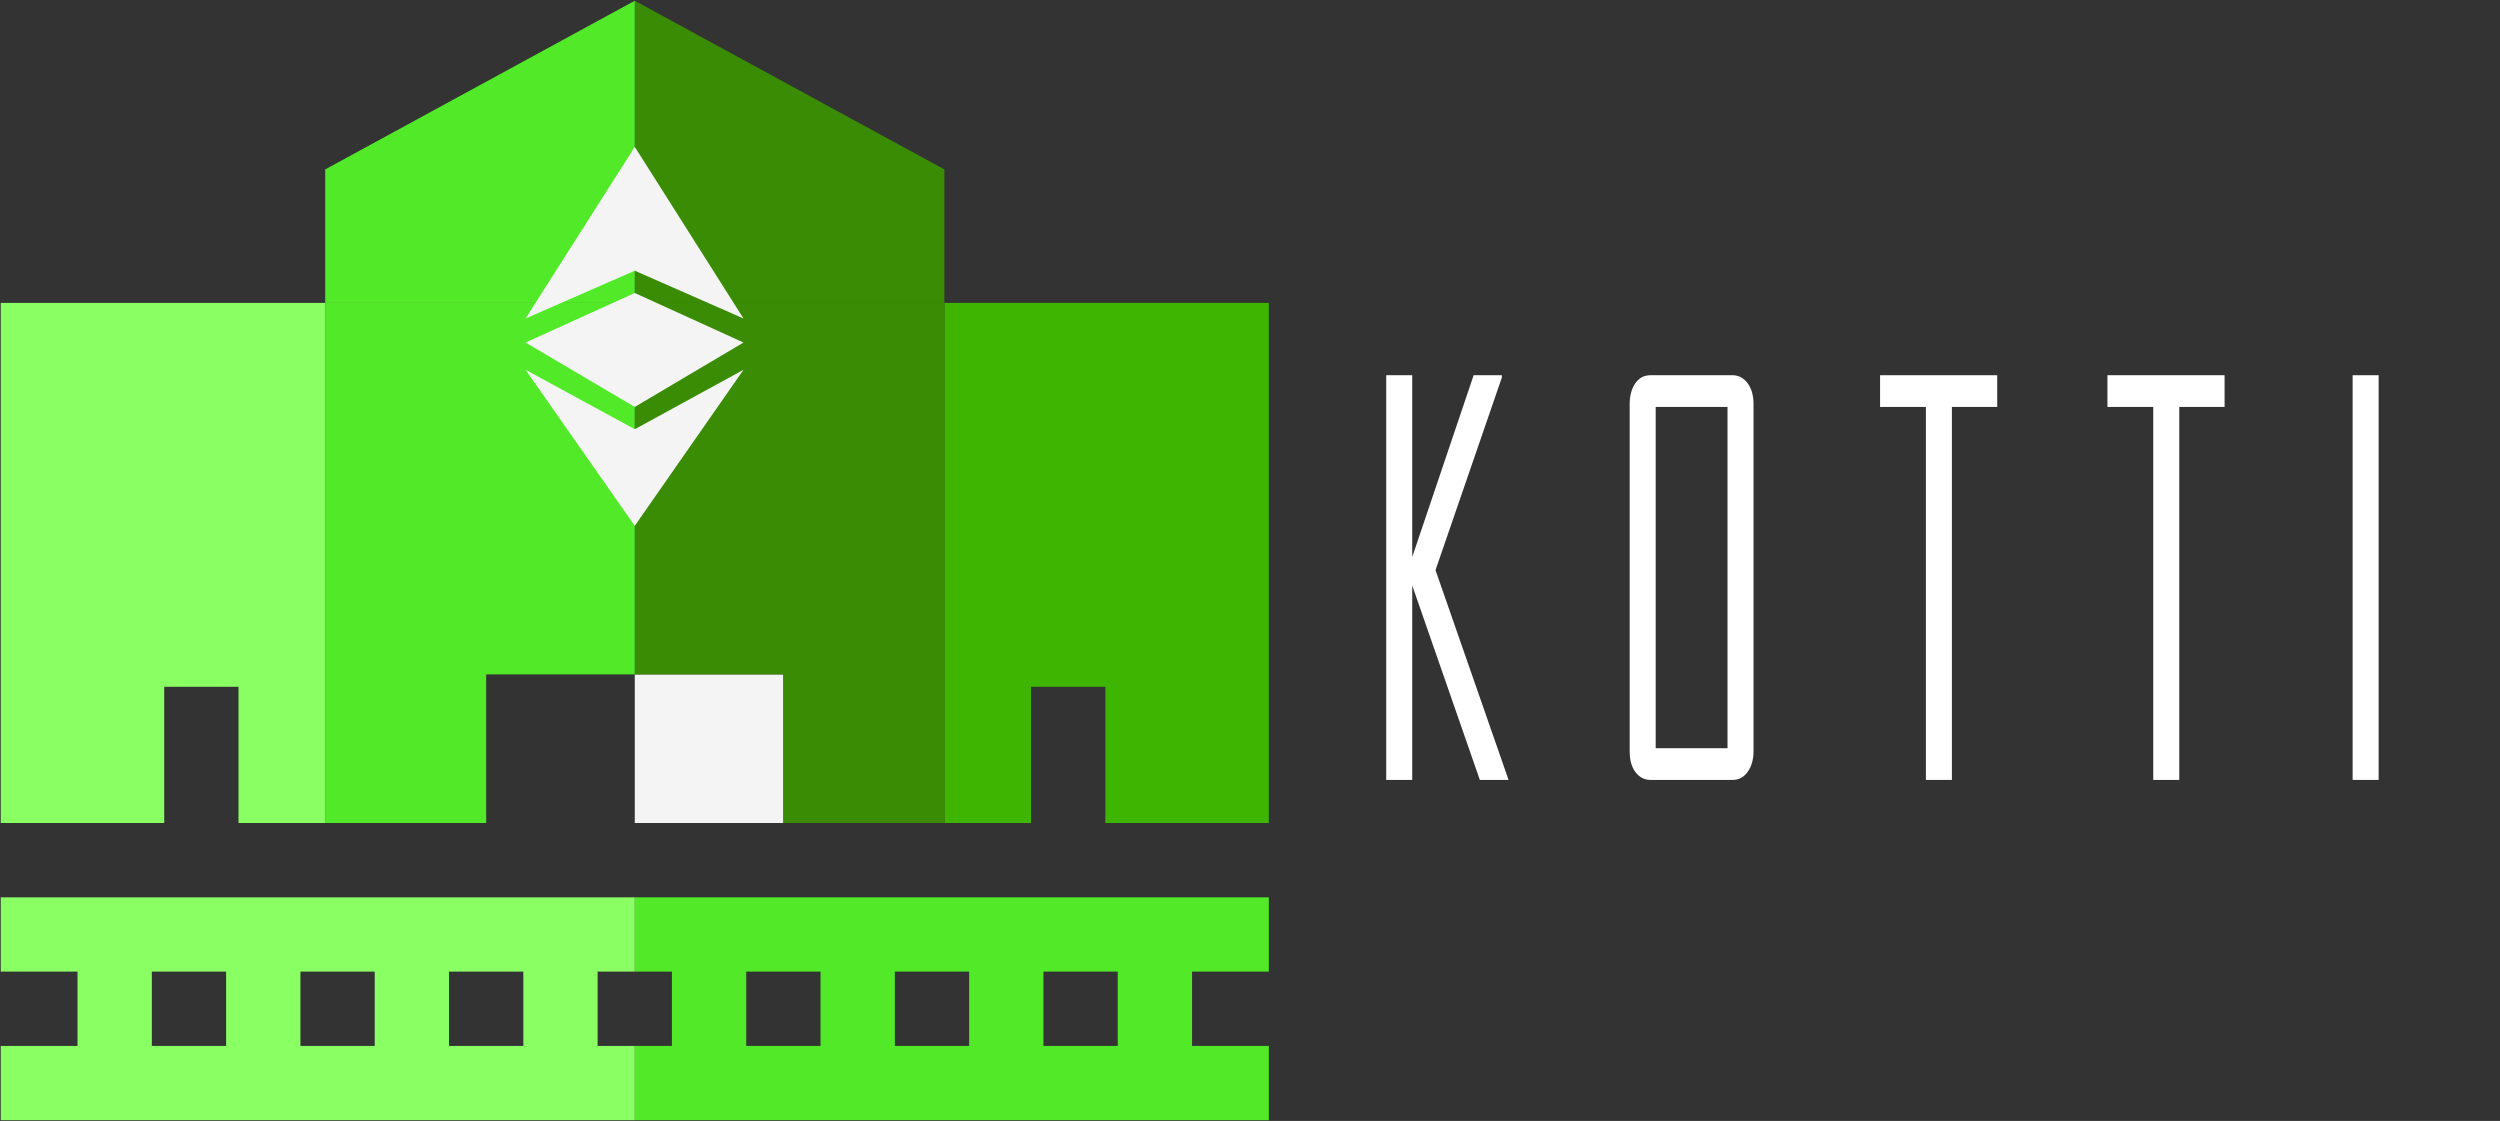 <?xml version="1.0" encoding="utf-8"?>
<!-- Generator: Adobe Illustrator 21.0.0, SVG Export Plug-In . SVG Version: 6.00 Build 0)  -->
<svg version="1.1" id="Laag_1" xmlns="http://www.w3.org/2000/svg" xmlns:xlink="http://www.w3.org/1999/xlink" x="0px" y="0px"
	 viewBox="0 0 1009.4 452.6" style="enable-background:new 0 0 1009.4 452.6;" xml:space="preserve">
<rect x="0" y="0" width="1009.4" height="452.6" fill="#333333" stroke="none"/>
<style type="text/css">
	.st0{fill:#3EB500;}
	.st1{fill:#398C03;}
	.st2{fill:#F4F4F4;}
	.st3{fill:#52EA28;}
	.st4{fill:#8AFF64;}
	.st5{fill:#FFFFFF;}
</style>
<g>
	<g id="XMLID_1_">
		<g>
			<polygon class="st0" points="446.3,332.3 446.3,277.3 416.3,277.3 416.3,332.3 381.3,332.3 381.3,122.3 512.3,122.3 512.3,332.3 
							"/>
			<polygon class="st1" points="381.3,122.3 256.3,122.3 256.3,0.3 381.3,68.4 			"/>
			<rect x="256.3" y="272.3" class="st2" width="60" height="60"/>
			<polygon class="st1" points="316.3,332.3 316.3,272.3 256.3,272.3 256.3,122.3 381.3,122.3 381.3,332.3 			"/>
			<path class="st3" d="M391.3,422.3v-30h-30v30H391.3z M421.3,392.3v30h30v-30H421.3z M512.3,452.3h-256v-30h15v-30h-15v-30h256v30
				h-31v30h31V452.3z M331.3,422.3v-30h-30v30H331.3z"/>
			<polygon class="st3" points="256.3,122.3 131.3,122.3 131.3,68.4 256.3,0.3 			"/>
			<polygon class="st3" points="131.3,122.3 256.3,122.3 256.3,272.3 196.3,272.3 196.3,332.3 131.3,332.3 			"/>
			<polygon class="st4" points="66.3,332.3 0.3,332.3 0.3,122.3 131.3,122.3 131.3,332.3 96.3,332.3 96.3,277.3 66.3,277.3 			"/>
			<path class="st4" d="M151.3,422.3v-30h-30v30H151.3z M211.3,422.3v-30h-30v30H211.3z M256.3,452.3H0.3v-30h31v-30h-31v-30h256v30
				h-15v30h15V452.3z M61.3,392.3v30h30v-30H61.3z"/>
		</g>
		<g>
		</g>
	</g>
</g>
<polygon class="st2" points="212.2,128.6 256.3,59.3 300.2,128.6 256.3,109.3 "/>
<polygon class="st2" points="256.3,118.3 212.2,138.3 256.3,164.3 300.2,138.3 "/>
<polygon class="st2" points="212.2,149.3 256.3,212.3 300.2,149.3 256.3,173.3 "/>
<g>
	<path class="st5" d="M609.1,314.9h-11.6l-27.3-78.5v78.5h-10.5V151.5h10.5v73.4l24.8-73.4h11.4v0.9l-26.8,77.8L609.1,314.9z"/>
	<path class="st5" d="M708,303.3c0,3.4-0.8,6.2-2.4,8.4c-1.6,2.2-3.6,3.2-6.1,3.2h-33.1c-2.5,0-4.5-1.1-6.1-3.2
		c-1.6-2.2-2.3-4.9-2.3-8.4V163.1c0-3.4,0.8-6.2,2.3-8.4c1.6-2.2,3.6-3.2,6.1-3.2h33.1c2.5,0,4.5,1.1,6.1,3.2
		c1.6,2.2,2.4,4.9,2.4,8.4V303.3z M697.5,302.1V164.3h-29v137.8H697.5z"/>
	<path class="st5" d="M806.4,164.3h-18.3v150.6h-10.5V164.3h-18.5v-12.8h47.3V164.3z"/>
	<path class="st5" d="M898.2,164.3h-18.3v150.6h-10.5V164.3h-18.5v-12.8h47.3V164.3z"/>
	<path class="st5" d="M960.4,314.9h-10.5V151.5h10.5V314.9z"/>
</g>
</svg>

